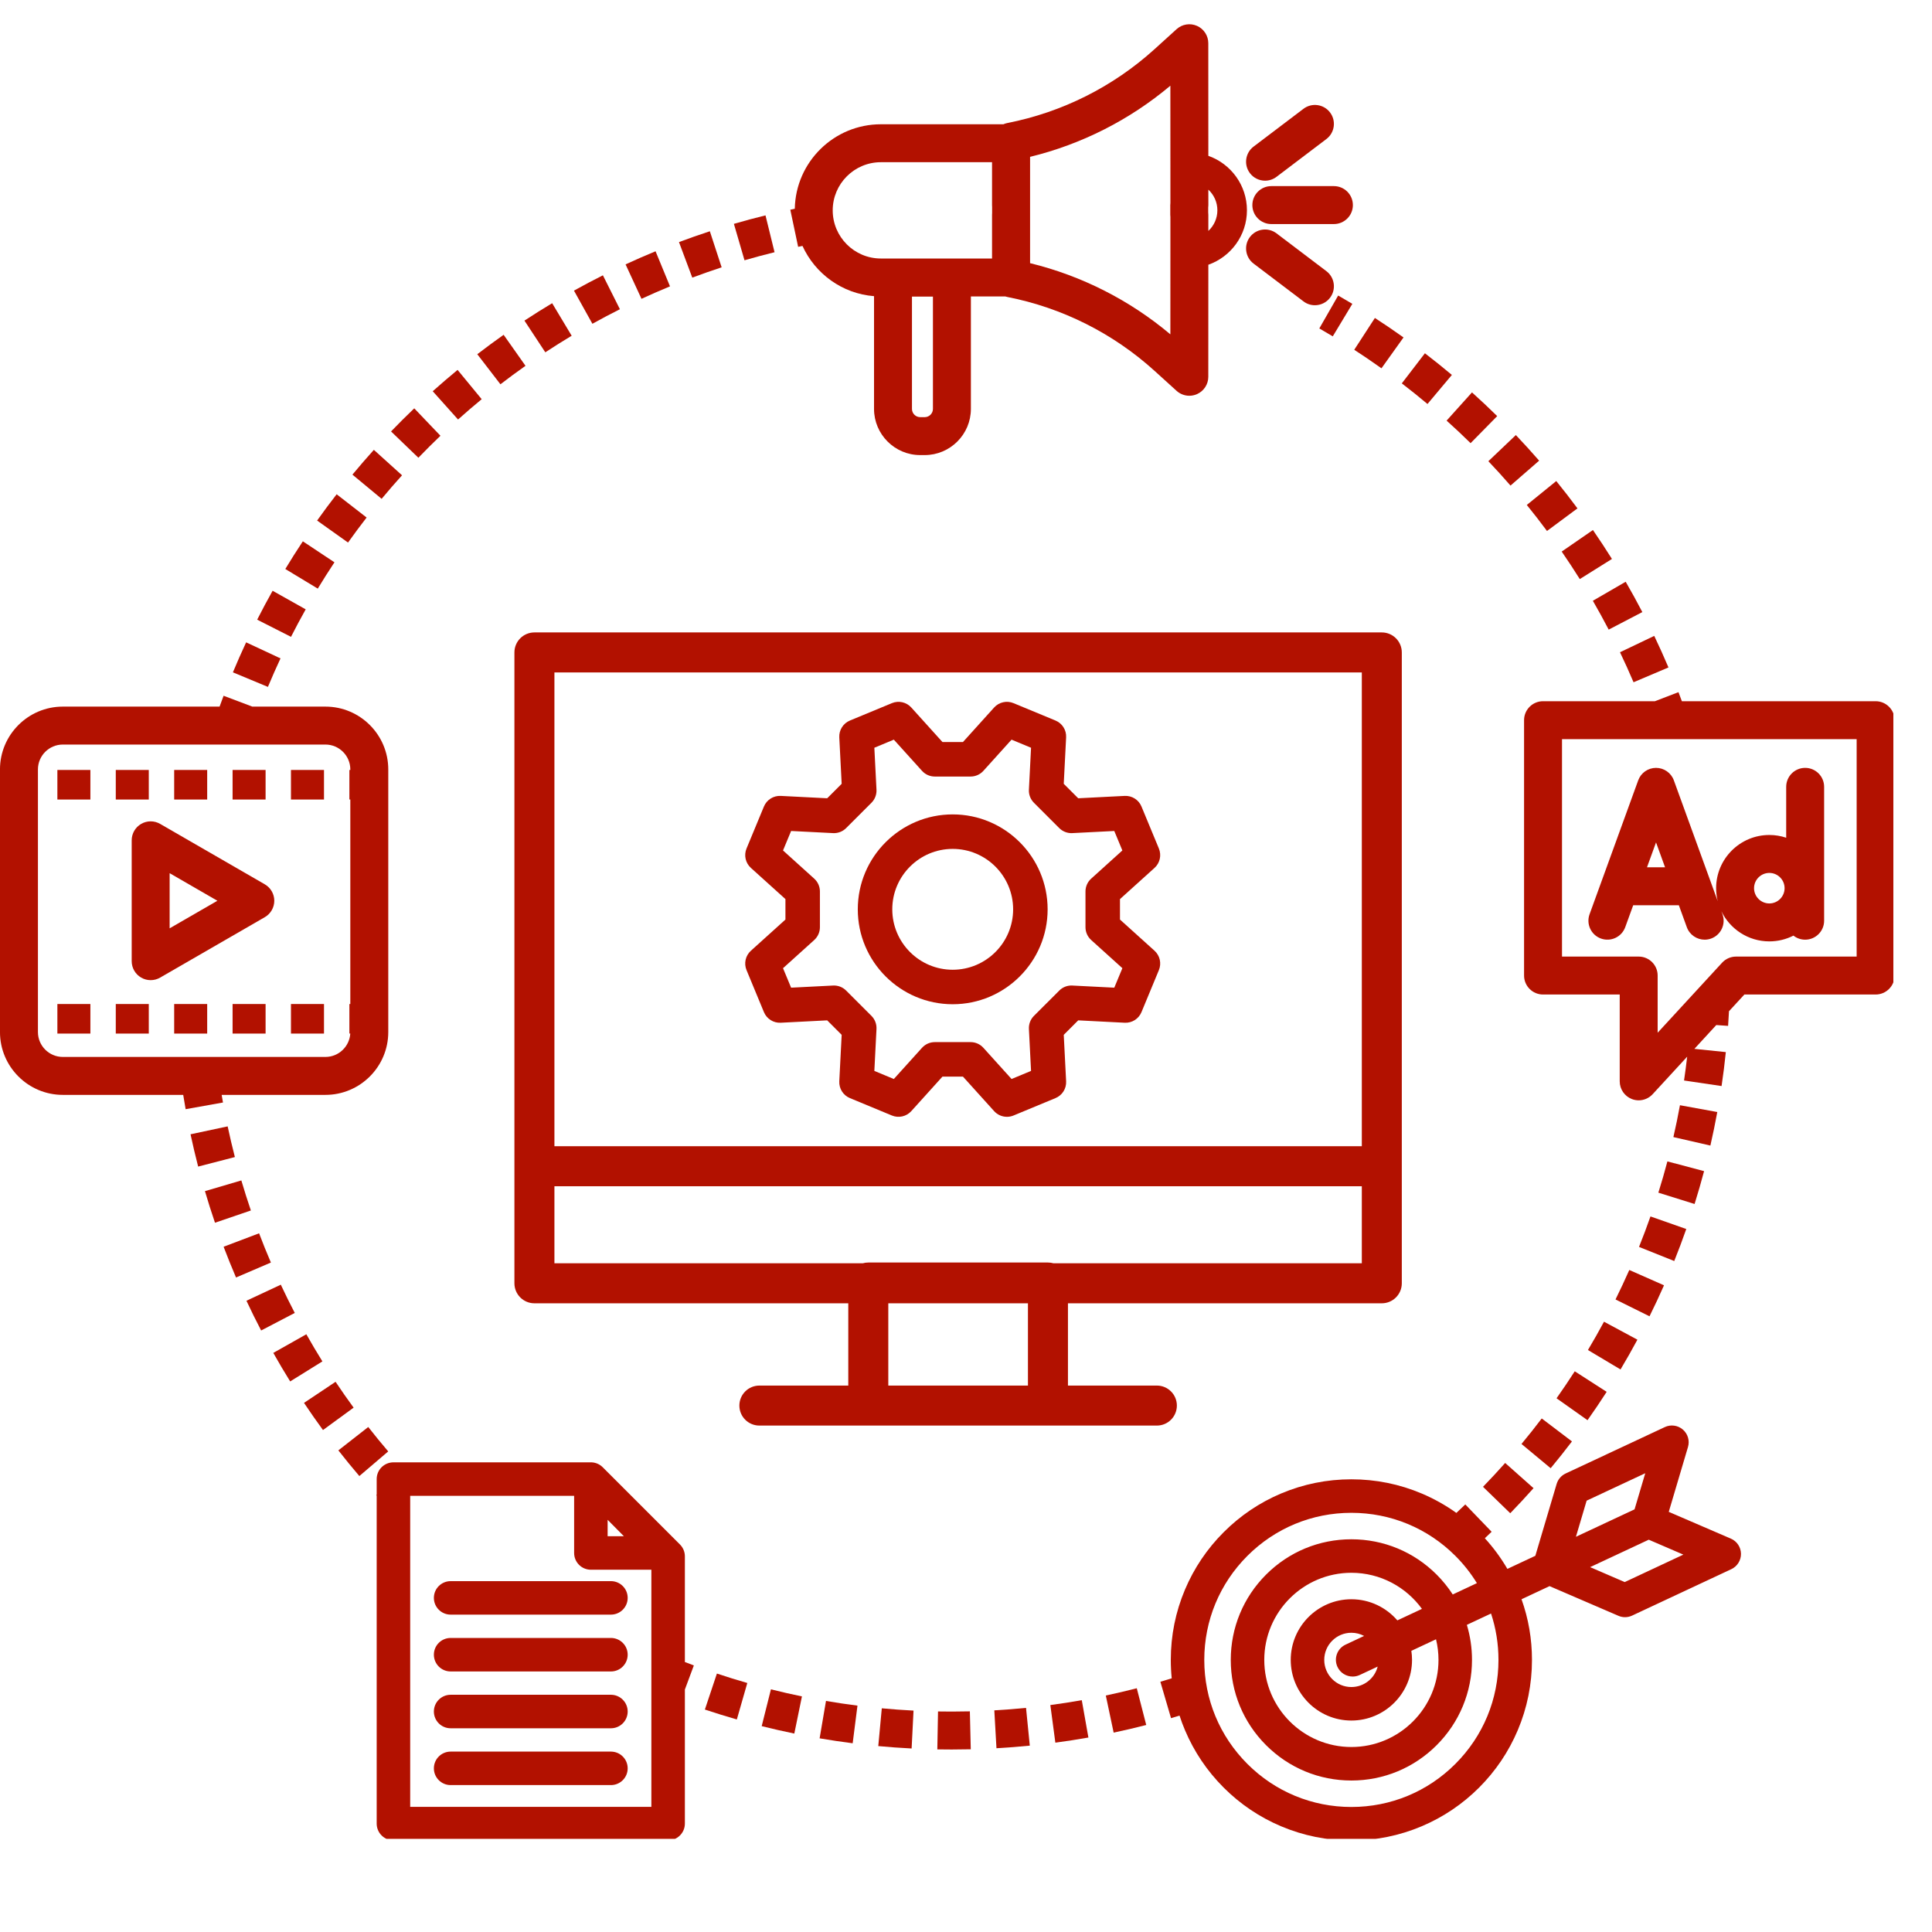 <svg xmlns="http://www.w3.org/2000/svg" xmlns:xlink="http://www.w3.org/1999/xlink" width="500" zoomAndPan="magnify" viewBox="0 0 375 375" height="500" preserveAspectRatio="xMidYMid meet" version="1.0"><defs><clipPath id="569620a37f"><path d="M 295 134 L 367.5 134 L 367.5 214 L 295 214 Z M 295 134 " clip-rule="nonzero"/></clipPath><clipPath id="44a12afca1"><path d="M 225 276 L 338 276 L 338 356.922 L 225 356.922 Z M 225 276 " clip-rule="nonzero"/></clipPath><clipPath id="917c1d42af"><path d="M 153 4.422 L 243 4.422 L 243 89 L 153 89 Z M 153 4.422 " clip-rule="nonzero"/></clipPath><clipPath id="58ff5fef5e"><path d="M 73 283 L 135 283 L 135 356.922 L 73 356.922 Z M 73 283 " clip-rule="nonzero"/></clipPath></defs><path fill="#b21100" d="M 243.082 39.809 C 243.082 41.84 244.73 43.488 246.762 43.488 L 258.91 43.488 C 260.945 43.488 262.594 41.84 262.594 39.809 C 262.594 37.773 260.945 36.125 258.91 36.125 L 246.762 36.125 C 244.73 36.125 243.082 37.773 243.082 39.809 Z M 243.082 39.809 " fill-opacity="1" fill-rule="nonzero"/><path fill="#b21100" d="M 245.547 35.07 C 246.32 35.07 247.105 34.828 247.77 34.324 L 257.449 26.988 C 259.07 25.758 259.391 23.449 258.16 21.828 C 256.934 20.207 254.625 19.891 253.004 21.117 L 243.32 28.453 C 241.699 29.68 241.383 31.992 242.609 33.613 C 243.336 34.566 244.434 35.07 245.547 35.07 Z M 245.547 35.07 " fill-opacity="1" fill-rule="nonzero"/><path fill="#b21100" d="M 257.449 52.629 L 247.77 45.293 C 246.148 44.066 243.84 44.383 242.609 46.004 C 241.383 47.625 241.699 49.938 243.32 51.164 L 253.004 58.5 C 253.668 59.004 254.449 59.246 255.223 59.246 C 256.336 59.246 257.438 58.742 258.164 57.789 C 259.391 56.168 259.07 53.859 257.449 52.629 Z M 257.449 52.629 " fill-opacity="1" fill-rule="nonzero"/><g clip-path="url(#569620a37f)"><path fill="#b21100" d="M 364.059 136.105 L 326.449 136.105 C 326.234 135.52 326.012 134.934 325.789 134.348 L 321.219 136.105 L 299.504 136.105 C 297.469 136.105 295.82 137.754 295.82 139.785 L 295.82 189.352 C 295.82 191.387 297.469 193.035 299.504 193.035 L 314.387 193.035 L 314.387 209.891 C 314.387 211.406 315.316 212.77 316.73 213.32 C 317.164 213.492 317.621 213.574 318.066 213.574 C 319.078 213.574 320.066 213.156 320.777 212.383 L 327.48 205.102 C 327.301 206.648 327.098 208.195 326.871 209.723 L 334.156 210.801 C 334.48 208.621 334.758 206.406 334.984 204.211 L 328.879 203.582 L 333.129 198.961 L 335.422 199.121 C 335.488 198.18 335.547 197.227 335.594 196.281 L 338.582 193.035 L 364.059 193.035 C 366.09 193.035 367.742 191.387 367.742 189.352 L 367.742 139.785 C 367.738 137.754 366.09 136.105 364.059 136.105 Z M 360.375 185.672 L 336.965 185.672 C 335.938 185.672 334.953 186.102 334.258 186.859 L 321.75 200.449 L 321.75 189.352 C 321.75 187.32 320.102 185.672 318.07 185.672 L 303.184 185.672 L 303.184 143.469 L 360.375 143.469 Z M 360.375 185.672 " fill-opacity="1" fill-rule="nonzero"/></g><path fill="#b21100" d="M 310.738 182.168 C 312.652 182.863 314.762 181.875 315.457 179.965 L 317.004 175.707 L 325.863 175.707 L 327.41 179.965 C 327.953 181.461 329.367 182.391 330.871 182.391 C 331.289 182.391 331.711 182.32 332.129 182.172 C 334.039 181.477 335.027 179.363 334.332 177.453 L 334.121 176.875 C 335.793 180.332 339.336 182.723 343.426 182.723 C 345.109 182.723 346.699 182.32 348.105 181.602 C 348.73 182.098 349.523 182.391 350.383 182.391 C 352.414 182.391 354.062 180.742 354.062 178.711 L 354.062 152.727 C 354.062 150.691 352.414 149.043 350.383 149.043 C 348.348 149.043 346.699 150.691 346.699 152.727 L 346.699 162.602 C 345.672 162.258 344.57 162.07 343.426 162.07 C 337.73 162.07 333.098 166.703 333.098 172.395 C 333.098 173.266 333.207 174.109 333.41 174.918 L 324.895 151.469 C 324.367 150.012 322.984 149.043 321.434 149.043 C 319.887 149.043 318.5 150.012 317.973 151.469 L 308.535 177.453 C 307.84 179.363 308.828 181.477 310.738 182.168 Z M 343.426 169.434 C 345.059 169.434 346.387 170.762 346.387 172.395 C 346.387 174.027 345.059 175.359 343.426 175.359 C 341.793 175.359 340.461 174.027 340.461 172.395 C 340.461 170.762 341.793 169.434 343.426 169.434 Z M 321.434 163.512 L 323.188 168.344 L 319.68 168.344 Z M 321.434 163.512 " fill-opacity="1" fill-rule="nonzero"/><path fill="#b21100" d="M 51.398 171.645 L 31.086 159.918 C 29.945 159.258 28.539 159.258 27.402 159.918 C 26.262 160.574 25.562 161.789 25.562 163.105 L 25.562 186.562 C 25.562 187.879 26.262 189.094 27.402 189.75 C 27.973 190.082 28.605 190.246 29.242 190.246 C 29.879 190.246 30.516 190.082 31.086 189.75 L 51.398 178.023 C 52.539 177.363 53.238 176.148 53.238 174.832 C 53.238 173.52 52.539 172.305 51.398 171.645 Z M 32.926 180.188 L 32.926 169.484 L 42.195 174.836 Z M 32.926 180.188 " fill-opacity="1" fill-rule="nonzero"/><path fill="#b21100" d="M 56.477 149.449 L 62.887 149.449 L 62.887 155.188 L 56.477 155.188 Z M 56.477 149.449 " fill-opacity="1" fill-rule="nonzero"/><path fill="#b21100" d="M 11.137 149.449 L 17.543 149.449 L 17.543 155.188 L 11.137 155.188 Z M 11.137 149.449 " fill-opacity="1" fill-rule="nonzero"/><path fill="#b21100" d="M 22.473 149.449 L 28.879 149.449 L 28.879 155.188 L 22.473 155.188 Z M 22.473 149.449 " fill-opacity="1" fill-rule="nonzero"/><path fill="#b21100" d="M 45.145 149.449 L 51.551 149.449 L 51.551 155.188 L 45.145 155.188 Z M 45.145 149.449 " fill-opacity="1" fill-rule="nonzero"/><path fill="#b21100" d="M 33.809 149.449 L 40.215 149.449 L 40.215 155.188 L 33.809 155.188 Z M 33.809 149.449 " fill-opacity="1" fill-rule="nonzero"/><path fill="#b21100" d="M 33.809 194.879 L 40.215 194.879 L 40.215 200.617 L 33.809 200.617 Z M 33.809 194.879 " fill-opacity="1" fill-rule="nonzero"/><path fill="#b21100" d="M 56.477 194.879 L 62.887 194.879 L 62.887 200.617 L 56.477 200.617 Z M 56.477 194.879 " fill-opacity="1" fill-rule="nonzero"/><path fill="#b21100" d="M 22.473 194.879 L 28.879 194.879 L 28.879 200.617 L 22.473 200.617 Z M 22.473 194.879 " fill-opacity="1" fill-rule="nonzero"/><path fill="#b21100" d="M 45.145 194.879 L 51.551 194.879 L 51.551 200.617 L 45.145 200.617 Z M 45.145 194.879 " fill-opacity="1" fill-rule="nonzero"/><path fill="#b21100" d="M 11.137 194.879 L 17.543 194.879 L 17.543 200.617 L 11.137 200.617 Z M 11.137 194.879 " fill-opacity="1" fill-rule="nonzero"/><path fill="#b21100" d="M 84.215 310.148 C 84.215 311.945 85.672 313.398 87.469 313.398 L 118.582 313.398 C 120.375 313.398 121.832 311.945 121.832 310.148 C 121.832 308.352 120.375 306.898 118.582 306.898 L 87.469 306.898 C 85.672 306.898 84.215 308.352 84.215 310.148 Z M 84.215 310.148 " fill-opacity="1" fill-rule="nonzero"/><path fill="#b21100" d="M 118.578 317.926 L 87.469 317.926 C 85.672 317.926 84.215 319.379 84.215 321.176 C 84.215 322.973 85.672 324.43 87.469 324.43 L 118.582 324.43 C 120.375 324.43 121.832 322.973 121.832 321.176 C 121.832 319.379 120.375 317.926 118.578 317.926 Z M 118.578 317.926 " fill-opacity="1" fill-rule="nonzero"/><path fill="#b21100" d="M 118.578 328.953 L 87.469 328.953 C 85.672 328.953 84.215 330.41 84.215 332.207 C 84.215 334.004 85.672 335.457 87.469 335.457 L 118.582 335.457 C 120.375 335.457 121.832 334.004 121.832 332.207 C 121.832 330.41 120.375 328.953 118.578 328.953 Z M 118.578 328.953 " fill-opacity="1" fill-rule="nonzero"/><path fill="#b21100" d="M 118.578 339.984 L 87.469 339.984 C 85.672 339.984 84.215 341.438 84.215 343.234 C 84.215 345.031 85.672 346.484 87.469 346.484 L 118.582 346.484 C 120.375 346.484 121.832 345.031 121.832 343.234 C 121.832 341.438 120.375 339.984 118.578 339.984 Z M 118.578 339.984 " fill-opacity="1" fill-rule="nonzero"/><g clip-path="url(#44a12afca1)"><path fill="#b21100" d="M 335.957 298.645 L 323.906 293.449 L 327.637 280.863 C 328 279.637 327.609 278.309 326.641 277.477 C 325.668 276.641 324.297 276.453 323.141 276.996 L 303.883 286.008 C 303.043 286.402 302.41 287.137 302.145 288.027 L 298.008 301.98 L 292.582 304.52 C 291.34 302.395 289.879 300.402 288.207 298.57 C 288.648 298.156 289.09 297.734 289.523 297.316 L 284.414 292.012 C 283.844 292.562 283.262 293.113 282.68 293.656 C 280.586 292.16 278.336 290.898 275.945 289.887 C 271.621 288.059 267.031 287.133 262.301 287.133 C 257.57 287.133 252.98 288.059 248.656 289.887 C 244.48 291.652 240.734 294.18 237.516 297.398 C 234.297 300.617 231.77 304.363 230.004 308.539 C 228.176 312.863 227.25 317.453 227.25 322.184 C 227.25 323.387 227.309 324.582 227.43 325.762 C 226.695 325.992 225.957 326.215 225.227 326.43 L 227.297 333.496 C 227.844 333.336 228.398 333.168 228.949 333 C 229.258 333.957 229.609 334.898 230.004 335.828 C 231.77 340.004 234.297 343.754 237.516 346.973 C 240.734 350.188 244.48 352.715 248.656 354.48 C 252.98 356.309 257.57 357.238 262.301 357.238 C 267.031 357.238 271.621 356.309 275.945 354.48 C 280.121 352.715 283.871 350.188 287.09 346.973 C 290.305 343.754 292.832 340.004 294.598 335.828 C 296.426 331.504 297.355 326.914 297.355 322.184 C 297.355 318.133 296.676 314.18 295.328 310.414 L 300.766 307.867 L 314.129 313.625 C 314.539 313.805 314.977 313.895 315.414 313.895 C 315.887 313.895 316.359 313.789 316.793 313.586 L 336.051 304.574 C 337.207 304.031 337.941 302.859 337.922 301.578 C 337.902 300.297 337.133 299.148 335.957 298.645 Z M 282.488 342.371 C 277.098 347.766 269.926 350.734 262.301 350.734 C 254.676 350.734 247.504 347.766 242.113 342.371 C 236.723 336.98 233.75 329.812 233.75 322.184 C 233.75 314.559 236.723 307.391 242.113 301.996 C 247.504 296.605 254.676 293.637 262.301 293.637 C 269.926 293.637 277.098 296.605 282.488 301.996 C 284.105 303.613 285.5 305.387 286.664 307.285 L 281.977 309.484 C 281.082 308.109 280.043 306.816 278.855 305.629 C 274.434 301.207 268.555 298.773 262.301 298.773 C 256.047 298.773 250.168 301.207 245.746 305.629 C 241.324 310.055 238.891 315.934 238.891 322.184 C 238.891 328.438 241.324 334.316 245.746 338.738 C 250.168 343.16 256.047 345.598 262.301 345.598 C 268.555 345.598 274.434 343.16 278.855 338.738 C 283.277 334.316 285.715 328.438 285.715 322.184 C 285.715 319.844 285.371 317.559 284.715 315.383 L 289.41 313.184 C 290.359 316.047 290.852 319.078 290.852 322.184 C 290.852 329.812 287.879 336.98 282.488 342.371 Z M 259.605 323.547 C 260.156 324.727 261.328 325.418 262.551 325.418 C 263.012 325.418 263.48 325.32 263.926 325.113 L 267.406 323.484 C 266.828 325.762 264.758 327.453 262.301 327.453 C 259.398 327.453 257.035 325.09 257.035 322.188 C 257.035 319.281 259.398 316.918 262.301 316.918 C 263.195 316.918 264.035 317.141 264.773 317.535 L 261.172 319.223 C 259.543 319.984 258.844 321.918 259.605 323.547 Z M 262.301 310.414 C 255.812 310.414 250.531 315.695 250.531 322.188 C 250.531 328.676 255.812 333.957 262.301 333.957 C 268.793 333.957 274.074 328.676 274.074 322.188 C 274.074 321.586 274.027 321 273.941 320.426 L 278.73 318.184 C 279.043 319.465 279.211 320.805 279.211 322.188 C 279.211 331.508 271.625 339.094 262.305 339.094 C 252.98 339.094 245.395 331.508 245.395 322.188 C 245.395 312.863 252.98 305.277 262.305 305.277 C 267.93 305.277 272.922 308.043 276 312.281 L 271.227 314.516 C 269.062 312.008 265.867 310.414 262.301 310.414 Z M 307.965 291.277 L 319.344 285.953 L 317.266 292.965 L 305.887 298.289 Z M 315.359 307.078 L 308.641 304.18 L 320.023 298.855 L 326.738 301.75 Z M 315.359 307.078 " fill-opacity="1" fill-rule="nonzero"/></g><path fill="#b21100" d="M 228.43 272.82 C 228.43 270.676 226.691 268.938 224.547 268.938 L 207.289 268.938 L 207.289 252.969 L 268.207 252.969 C 270.352 252.969 272.09 251.23 272.09 249.086 L 272.09 126.637 C 272.09 124.492 270.352 122.754 268.207 122.754 L 103.73 122.754 C 101.586 122.754 99.848 124.492 99.848 126.637 L 99.848 249.086 C 99.848 251.23 101.586 252.969 103.73 252.969 L 164.652 252.969 L 164.652 268.938 L 147.395 268.938 C 145.25 268.938 143.512 270.676 143.512 272.82 C 143.512 274.965 145.25 276.703 147.395 276.703 L 224.547 276.703 C 226.691 276.703 228.43 274.965 228.43 272.82 Z M 107.613 130.52 L 264.328 130.52 L 264.328 222.48 L 107.613 222.48 Z M 199.523 268.938 L 172.418 268.938 L 172.418 252.969 L 199.523 252.969 Z M 203.406 245.055 L 168.535 245.055 C 168.164 245.055 167.805 245.105 167.465 245.203 L 107.613 245.203 L 107.613 230.246 L 264.328 230.246 L 264.328 245.203 L 204.477 245.203 C 204.137 245.105 203.777 245.055 203.406 245.055 Z M 203.406 245.055 " fill-opacity="1" fill-rule="nonzero"/><path fill="#b21100" d="M 64.918 109.145 L 58.781 105.07 C 57.617 106.828 56.469 108.637 55.379 110.441 L 61.68 114.25 C 62.719 112.535 63.809 110.816 64.918 109.145 Z M 64.918 109.145 " fill-opacity="1" fill-rule="nonzero"/><path fill="#b21100" d="M 85.492 84.582 L 80.406 79.258 C 78.879 80.715 77.367 82.223 75.902 83.742 L 81.207 88.848 C 82.598 87.406 84.039 85.969 85.492 84.582 Z M 85.492 84.582 " fill-opacity="1" fill-rule="nonzero"/><path fill="#b21100" d="M 93.496 77.484 L 88.816 71.797 C 87.188 73.141 85.566 74.531 83.992 75.938 L 88.906 81.426 C 90.402 80.086 91.945 78.762 93.496 77.484 Z M 93.496 77.484 " fill-opacity="1" fill-rule="nonzero"/><path fill="#b21100" d="M 54.445 127.797 L 47.773 124.68 C 46.883 126.594 46.016 128.551 45.207 130.5 L 52.004 133.328 C 52.777 131.477 53.598 129.613 54.445 127.797 Z M 54.445 127.797 " fill-opacity="1" fill-rule="nonzero"/><path fill="#b21100" d="M 78.035 92.254 L 72.566 87.316 C 71.156 88.883 69.754 90.5 68.406 92.125 L 74.074 96.824 C 75.355 95.281 76.688 93.742 78.035 92.254 Z M 78.035 92.254 " fill-opacity="1" fill-rule="nonzero"/><path fill="#b21100" d="M 59.336 118.273 L 52.914 114.668 C 51.879 116.508 50.871 118.398 49.918 120.277 L 56.484 123.609 C 57.395 121.82 58.352 120.023 59.336 118.273 Z M 59.336 118.273 " fill-opacity="1" fill-rule="nonzero"/><path fill="#b21100" d="M 130.047 55.582 L 127.242 48.773 C 125.297 49.574 123.336 50.43 121.422 51.316 L 124.512 58 C 126.332 57.16 128.195 56.348 130.047 55.582 Z M 130.047 55.582 " fill-opacity="1" fill-rule="nonzero"/><path fill="#b21100" d="M 150.34 48.957 L 148.582 41.805 C 146.535 42.305 144.473 42.859 142.449 43.449 L 144.508 50.52 C 146.43 49.961 148.391 49.434 150.34 48.957 Z M 150.34 48.957 " fill-opacity="1" fill-rule="nonzero"/><path fill="#b21100" d="M 120.324 60.02 L 117.023 53.438 C 115.137 54.383 113.25 55.383 111.406 56.41 L 114.984 62.844 C 116.738 61.867 118.535 60.918 120.324 60.02 Z M 120.324 60.02 " fill-opacity="1" fill-rule="nonzero"/><path fill="#b21100" d="M 71.16 100.453 L 65.344 95.938 C 64.051 97.602 62.773 99.32 61.551 101.039 L 67.551 105.309 C 68.715 103.672 69.93 102.039 71.16 100.453 Z M 71.16 100.453 " fill-opacity="1" fill-rule="nonzero"/><path fill="#b21100" d="M 140.07 51.887 L 137.781 44.887 C 135.781 45.543 133.762 46.25 131.789 46.988 L 134.371 53.887 C 136.246 53.184 138.164 52.512 140.07 51.887 Z M 140.07 51.887 " fill-opacity="1" fill-rule="nonzero"/><path fill="#b21100" d="M 102 71.004 L 97.754 64.984 C 96.035 66.199 94.312 67.469 92.641 68.754 L 97.133 74.59 C 98.723 73.367 100.359 72.16 102 71.004 Z M 102 71.004 " fill-opacity="1" fill-rule="nonzero"/><path fill="#b21100" d="M 110.961 65.168 L 107.172 58.852 C 105.363 59.938 103.555 61.074 101.793 62.23 L 105.844 68.383 C 107.52 67.281 109.238 66.199 110.961 65.168 Z M 110.961 65.168 " fill-opacity="1" fill-rule="nonzero"/><g clip-path="url(#917c1d42af)"><path fill="#b21100" d="M 155.762 47.734 C 158.219 53.129 163.465 57 169.648 57.484 L 169.648 79.367 C 169.648 84.309 173.672 88.332 178.613 88.332 L 179.484 88.332 C 184.426 88.332 188.449 84.309 188.449 79.367 L 188.449 57.539 L 195.121 57.539 C 195.254 57.582 195.391 57.617 195.531 57.645 C 206.176 59.734 216.051 64.691 224.09 71.977 L 228.375 75.863 C 229.066 76.488 229.953 76.816 230.848 76.816 C 231.352 76.816 231.859 76.711 232.34 76.5 C 233.672 75.91 234.531 74.59 234.531 73.133 L 234.539 51.387 C 238.898 49.852 242.031 45.695 242.031 40.816 C 242.031 35.938 238.898 31.781 234.539 30.246 L 234.531 8.391 C 234.531 6.934 233.672 5.613 232.34 5.023 C 231.008 4.434 229.453 4.684 228.375 5.66 L 224.09 9.547 C 216.051 16.832 206.176 21.789 195.531 23.879 C 195.258 23.934 195 24.012 194.758 24.121 L 170.977 24.121 C 161.863 24.121 154.434 31.449 154.27 40.523 C 153.98 40.582 153.688 40.645 153.398 40.707 L 154.918 47.91 C 155.199 47.852 155.48 47.793 155.762 47.734 Z M 234.512 40.285 C 234.531 40.137 234.543 39.984 234.543 39.836 L 234.539 36.809 C 235.617 37.809 236.293 39.234 236.293 40.816 C 236.293 42.398 235.617 43.824 234.539 44.824 L 234.539 41.688 C 234.539 41.539 234.531 41.387 234.512 41.238 Z M 199.938 41.688 L 199.938 30.445 C 209.953 28 219.273 23.273 227.168 16.633 L 227.176 39.387 C 227.156 39.535 227.148 39.684 227.148 39.836 L 227.148 41.688 C 227.148 41.84 227.16 41.992 227.176 42.137 L 227.168 64.895 C 219.273 58.254 209.953 53.523 199.938 51.078 Z M 181.082 79.367 C 181.082 80.25 180.363 80.969 179.484 80.969 L 178.613 80.969 C 177.73 80.969 177.012 80.25 177.012 79.367 L 177.012 57.566 L 181.082 57.566 Z M 170.977 31.484 L 192.555 31.484 L 192.555 39.836 C 192.555 39.953 192.562 40.066 192.57 40.18 L 192.57 41.344 C 192.562 41.457 192.555 41.57 192.555 41.688 L 192.555 50.176 L 170.977 50.176 C 165.82 50.176 161.629 45.984 161.629 40.832 C 161.629 35.676 165.82 31.484 170.977 31.484 Z M 170.977 31.484 " fill-opacity="1" fill-rule="nonzero"/></g><path fill="#b21100" d="M 44.188 218.629 L 36.984 220.164 C 37.43 222.254 37.926 224.363 38.461 226.43 L 45.59 224.586 C 45.082 222.621 44.613 220.617 44.188 218.629 Z M 44.188 218.629 " fill-opacity="1" fill-rule="nonzero"/><path fill="#b21100" d="M 54.504 249.355 L 47.836 252.477 C 48.738 254.41 49.699 256.352 50.688 258.246 L 57.215 254.84 C 56.277 253.039 55.363 251.195 54.504 249.355 Z M 54.504 249.355 " fill-opacity="1" fill-rule="nonzero"/><path fill="#b21100" d="M 46.844 229.121 L 39.781 231.199 C 40.383 233.25 41.039 235.312 41.727 237.332 L 48.695 234.953 C 48.039 233.035 47.418 231.07 46.844 229.121 Z M 46.844 229.121 " fill-opacity="1" fill-rule="nonzero"/><path fill="#b21100" d="M 50.289 239.383 L 43.402 241.992 C 44.16 243.988 44.969 245.996 45.812 247.961 L 52.582 245.059 C 51.777 243.191 51.008 241.281 50.289 239.383 Z M 50.289 239.383 " fill-opacity="1" fill-rule="nonzero"/><path fill="#b21100" d="M 65.133 268.207 L 59.008 272.297 C 60.191 274.07 61.43 275.848 62.691 277.57 L 68.637 273.223 C 67.438 271.582 66.258 269.895 65.133 268.207 Z M 65.133 268.207 " fill-opacity="1" fill-rule="nonzero"/><path fill="#b21100" d="M 71.477 276.98 L 65.676 281.516 C 66.992 283.199 68.363 284.875 69.75 286.5 L 75.352 281.719 C 74.031 280.176 72.73 278.578 71.477 276.98 Z M 71.477 276.98 " fill-opacity="1" fill-rule="nonzero"/><path fill="#b21100" d="M 59.461 258.98 L 53.047 262.598 C 54.094 264.457 55.195 266.32 56.324 268.133 L 62.578 264.246 C 61.508 262.523 60.457 260.75 59.461 258.98 Z M 59.461 258.98 " fill-opacity="1" fill-rule="nonzero"/><path fill="#b21100" d="M 43.023 212.516 L 63.164 212.516 C 69.891 212.516 75.363 207.047 75.363 200.32 L 75.363 149.348 C 75.363 142.625 69.891 137.152 63.164 137.152 L 48.969 137.152 L 43.398 135.047 C 43.137 135.742 42.875 136.449 42.621 137.152 L 12.195 137.152 C 5.469 137.152 -0.004 142.625 -0.004 149.348 L -0.004 200.32 C -0.004 207.047 5.469 212.516 12.195 212.516 L 35.562 212.516 C 35.711 213.445 35.867 214.375 36.031 215.293 L 43.281 213.996 C 43.191 213.508 43.105 213.012 43.023 212.516 Z M 12.195 205.152 C 9.531 205.152 7.363 202.984 7.363 200.32 L 7.363 149.348 C 7.363 146.684 9.531 144.516 12.195 144.516 L 63.164 144.516 C 65.828 144.516 67.996 146.684 67.996 149.348 L 67.996 149.445 L 67.816 149.445 L 67.816 155.184 L 67.996 155.184 L 67.996 194.875 L 67.816 194.875 L 67.816 200.613 L 67.988 200.613 C 67.832 203.141 65.73 205.152 63.164 205.152 Z M 12.195 205.152 " fill-opacity="1" fill-rule="nonzero"/><path fill="#b21100" d="M 184.727 332.215 C 183.844 332.215 182.949 332.207 182.07 332.191 L 181.934 339.555 C 182.859 339.57 183.797 339.578 184.727 339.578 C 185.957 339.578 187.199 339.562 188.426 339.535 L 188.25 332.172 C 187.082 332.199 185.898 332.215 184.727 332.215 Z M 184.727 332.215 " fill-opacity="1" fill-rule="nonzero"/><path fill="#b21100" d="M 214.637 329.098 L 216.16 336.301 C 218.27 335.855 220.395 335.359 222.484 334.82 L 220.648 327.688 C 218.664 328.199 216.641 328.676 214.637 329.098 Z M 214.637 329.098 " fill-opacity="1" fill-rule="nonzero"/><path fill="#b21100" d="M 203.871 330.949 L 204.844 338.25 C 206.98 337.965 209.137 337.633 211.258 337.254 L 209.973 330.004 C 207.957 330.363 205.906 330.68 203.871 330.949 Z M 203.871 330.949 " fill-opacity="1" fill-rule="nonzero"/><path fill="#b21100" d="M 159.086 337.41 C 161.203 337.773 163.367 338.094 165.504 338.367 L 166.434 331.062 C 164.398 330.805 162.344 330.496 160.324 330.152 Z M 159.086 337.41 " fill-opacity="1" fill-rule="nonzero"/><path fill="#b21100" d="M 170.473 338.914 C 172.613 339.113 174.793 339.273 176.945 339.379 L 177.316 332.027 C 175.27 331.922 173.195 331.773 171.156 331.582 Z M 170.473 338.914 " fill-opacity="1" fill-rule="nonzero"/><path fill="#b21100" d="M 147.844 335.043 C 149.934 335.566 152.062 336.051 154.176 336.484 L 155.656 329.273 C 153.648 328.859 151.625 328.398 149.637 327.898 Z M 147.844 335.043 " fill-opacity="1" fill-rule="nonzero"/><path fill="#b21100" d="M 192.996 331.98 L 193.414 339.332 C 195.566 339.211 197.742 339.043 199.883 338.828 L 199.152 331.5 C 197.117 331.703 195.043 331.863 192.996 331.98 Z M 192.996 331.98 " fill-opacity="1" fill-rule="nonzero"/><path fill="#b21100" d="M 136.816 331.824 C 138.859 332.504 140.949 333.152 143.02 333.746 L 145.051 326.668 C 143.078 326.102 141.094 325.488 139.152 324.836 Z M 136.816 331.824 " fill-opacity="1" fill-rule="nonzero"/><g clip-path="url(#58ff5fef5e)"><path fill="#b21100" d="M 132.934 302.082 C 132.934 301.219 132.59 300.395 131.98 299.785 L 116.988 284.793 C 116.938 284.742 116.887 284.695 116.836 284.652 C 116.824 284.641 116.809 284.629 116.797 284.617 C 116.746 284.574 116.695 284.535 116.645 284.496 C 116.637 284.488 116.633 284.484 116.625 284.48 C 116.57 284.438 116.512 284.398 116.453 284.363 C 116.438 284.352 116.422 284.34 116.402 284.328 C 116.352 284.297 116.297 284.266 116.242 284.234 C 116.234 284.23 116.227 284.227 116.223 284.223 C 116.16 284.191 116.098 284.16 116.035 284.133 C 116.02 284.125 116 284.117 115.984 284.109 C 115.922 284.082 115.863 284.059 115.805 284.035 C 115.797 284.035 115.793 284.031 115.789 284.031 C 115.723 284.008 115.656 283.984 115.59 283.969 C 115.574 283.961 115.555 283.957 115.539 283.953 C 115.477 283.934 115.41 283.922 115.348 283.906 C 115.344 283.906 115.34 283.902 115.332 283.902 C 115.266 283.891 115.195 283.879 115.125 283.867 C 115.109 283.867 115.09 283.863 115.074 283.863 C 115.012 283.855 114.949 283.848 114.891 283.844 C 114.879 283.844 114.871 283.844 114.859 283.844 C 114.801 283.84 114.746 283.84 114.691 283.84 L 76.367 283.84 C 74.57 283.84 73.113 285.293 73.113 287.09 L 73.113 290.129 L 73.023 290.211 C 73.055 290.246 73.086 290.281 73.113 290.312 L 73.113 353.957 C 73.113 355.754 74.57 357.211 76.367 357.211 L 129.68 357.211 C 131.477 357.211 132.934 355.754 132.934 353.957 L 132.934 327.941 L 134.676 323.258 C 134.098 323.043 133.516 322.82 132.934 322.598 Z M 117.941 294.996 L 121.094 298.18 L 117.941 298.18 Z M 126.43 350.707 L 79.617 350.707 L 79.617 290.344 L 111.438 290.344 L 111.438 301.434 C 111.438 303.23 112.895 304.684 114.688 304.684 L 126.43 304.684 Z M 126.43 350.707 " fill-opacity="1" fill-rule="nonzero"/></g><path fill="#b21100" d="M 318.133 242.023 L 324.969 244.766 C 325.789 242.719 326.578 240.629 327.305 238.551 L 320.355 236.109 C 319.664 238.086 318.914 240.078 318.133 242.023 Z M 318.133 242.023 " fill-opacity="1" fill-rule="nonzero"/><path fill="#b21100" d="M 308.219 262.039 L 314.543 265.812 C 315.672 263.914 316.777 261.973 317.82 260.031 L 311.336 256.543 C 310.344 258.387 309.297 260.234 308.219 262.039 Z M 308.219 262.039 " fill-opacity="1" fill-rule="nonzero"/><path fill="#b21100" d="M 313.57 252.223 L 320.168 255.492 C 321.148 253.516 322.094 251.492 322.984 249.477 L 316.246 246.504 C 315.398 248.418 314.5 250.344 313.57 252.223 Z M 313.57 252.223 " fill-opacity="1" fill-rule="nonzero"/><path fill="#b21100" d="M 321.887 231.496 L 328.918 233.695 C 329.574 231.594 330.195 229.445 330.762 227.316 L 323.641 225.426 C 323.105 227.453 322.516 229.496 321.887 231.496 Z M 321.887 231.496 " fill-opacity="1" fill-rule="nonzero"/><path fill="#b21100" d="M 333.324 215.844 L 326.078 214.523 C 325.703 216.586 325.273 218.664 324.805 220.707 L 331.984 222.352 C 332.477 220.203 332.926 218.016 333.324 215.844 Z M 333.324 215.844 " fill-opacity="1" fill-rule="nonzero"/><path fill="#b21100" d="M 302.125 271.406 L 308.137 275.66 C 309.41 273.859 310.66 272.008 311.852 270.156 L 305.66 266.168 C 304.523 267.93 303.336 269.695 302.125 271.406 Z M 302.125 271.406 " fill-opacity="1" fill-rule="nonzero"/><path fill="#b21100" d="M 295.32 280.273 L 300.984 284.98 C 302.395 283.281 303.785 281.531 305.117 279.777 L 299.25 275.324 C 297.984 276.996 296.66 278.66 295.32 280.273 Z M 295.32 280.273 " fill-opacity="1" fill-rule="nonzero"/><path fill="#b21100" d="M 287.852 288.59 L 293.137 293.719 C 294.672 292.137 296.191 290.5 297.656 288.852 L 292.152 283.961 C 290.758 285.527 289.312 287.086 287.852 288.59 Z M 287.852 288.59 " fill-opacity="1" fill-rule="nonzero"/><path fill="#b21100" d="M 262.488 58.977 C 261.578 58.43 260.656 57.887 259.738 57.363 L 256.078 63.75 C 256.949 64.25 257.828 64.766 258.691 65.285 Z M 262.488 58.977 " fill-opacity="1" fill-rule="nonzero"/><path fill="#b21100" d="M 306.637 112.398 L 312.879 108.492 C 311.695 106.602 310.453 104.715 309.188 102.879 L 303.125 107.059 C 304.328 108.805 305.512 110.602 306.637 112.398 Z M 306.637 112.398 " fill-opacity="1" fill-rule="nonzero"/><path fill="#b21100" d="M 312.246 122.207 L 318.777 118.805 C 317.75 116.828 316.66 114.848 315.543 112.918 L 309.172 116.609 C 310.234 118.445 311.27 120.328 312.246 122.207 Z M 312.246 122.207 " fill-opacity="1" fill-rule="nonzero"/><path fill="#b21100" d="M 300.27 103.062 L 306.184 98.676 C 304.859 96.887 303.473 95.102 302.07 93.371 L 296.352 98.012 C 297.688 99.66 299.008 101.355 300.27 103.062 Z M 300.27 103.062 " fill-opacity="1" fill-rule="nonzero"/><path fill="#b21100" d="M 317.07 132.426 L 323.848 129.551 C 322.977 127.5 322.051 125.441 321.086 123.426 L 314.441 126.602 C 315.359 128.516 316.242 130.477 317.07 132.426 Z M 317.07 132.426 " fill-opacity="1" fill-rule="nonzero"/><path fill="#b21100" d="M 277.074 78.414 L 281.809 72.773 C 280.102 71.34 278.34 69.926 276.574 68.57 L 272.09 74.414 C 273.773 75.703 275.453 77.051 277.074 78.414 Z M 277.074 78.414 " fill-opacity="1" fill-rule="nonzero"/><path fill="#b21100" d="M 285.441 86.016 L 290.605 80.766 C 289.016 79.203 287.367 77.652 285.711 76.164 L 280.785 81.641 C 282.363 83.055 283.93 84.531 285.441 86.016 Z M 285.441 86.016 " fill-opacity="1" fill-rule="nonzero"/><path fill="#b21100" d="M 272.422 65.496 C 270.605 64.199 268.738 62.93 266.867 61.715 L 262.859 67.891 C 264.637 69.047 266.414 70.258 268.141 71.488 Z M 272.422 65.496 " fill-opacity="1" fill-rule="nonzero"/><path fill="#b21100" d="M 293.188 94.25 L 298.746 89.414 C 297.281 87.73 295.762 86.062 294.227 84.445 L 288.891 89.52 C 290.352 91.059 291.797 92.648 293.188 94.25 Z M 293.188 94.25 " fill-opacity="1" fill-rule="nonzero"/><path fill="#b21100" d="M 224.09 168.461 C 225.141 167.512 225.48 166.004 224.938 164.695 L 221.562 156.547 C 221.023 155.238 219.715 154.414 218.301 154.484 L 209.281 154.945 L 206.473 152.137 L 206.934 143.117 C 207.008 141.703 206.18 140.398 204.871 139.855 L 196.723 136.48 C 195.414 135.938 193.906 136.277 192.957 137.328 L 186.906 144.031 L 182.934 144.031 L 176.883 137.328 C 175.934 136.277 174.426 135.938 173.117 136.48 L 164.969 139.855 C 163.66 140.398 162.836 141.703 162.906 143.117 L 163.367 152.137 L 160.559 154.945 L 151.539 154.484 C 150.125 154.414 148.82 155.238 148.277 156.547 L 144.902 164.695 C 144.359 166.004 144.699 167.512 145.75 168.461 L 152.453 174.512 L 152.453 178.484 L 145.75 184.535 C 144.699 185.484 144.359 186.992 144.902 188.301 L 148.277 196.449 C 148.82 197.758 150.125 198.586 151.539 198.512 L 160.559 198.051 L 163.367 200.859 L 162.906 209.879 C 162.836 211.293 163.66 212.602 164.969 213.141 L 173.117 216.52 C 174.426 217.059 175.934 216.719 176.883 215.668 L 182.934 208.965 L 186.906 208.965 L 192.957 215.668 C 193.605 216.387 194.516 216.773 195.445 216.773 C 195.875 216.773 196.309 216.691 196.723 216.52 L 204.871 213.141 C 206.18 212.602 207.008 211.293 206.934 209.879 L 206.473 200.859 L 209.281 198.051 L 218.301 198.512 C 219.715 198.586 221.023 197.758 221.562 196.449 L 224.938 188.301 C 225.48 186.992 225.141 185.484 224.09 184.535 L 217.387 178.484 L 217.387 174.512 Z M 211.797 182.457 L 217.852 187.926 L 216.281 191.707 L 208.137 191.293 C 207.191 191.242 206.27 191.598 205.602 192.27 L 200.688 197.18 C 200.016 197.852 199.664 198.773 199.711 199.719 L 200.125 207.863 L 196.344 209.434 L 190.875 203.379 C 190.242 202.676 189.34 202.273 188.391 202.273 L 181.445 202.273 C 180.496 202.273 179.594 202.676 178.961 203.379 L 173.492 209.434 L 169.711 207.863 L 170.125 199.719 C 170.172 198.773 169.82 197.852 169.148 197.18 L 164.234 192.27 C 163.566 191.598 162.645 191.242 161.699 191.293 L 153.555 191.707 L 151.984 187.926 L 158.039 182.461 C 158.742 181.824 159.145 180.922 159.145 179.973 L 159.145 173.027 C 159.145 172.078 158.742 171.176 158.039 170.543 L 151.984 165.074 L 153.555 161.293 L 161.699 161.707 C 162.645 161.758 163.566 161.402 164.234 160.73 L 169.148 155.82 C 169.82 155.148 170.172 154.227 170.125 153.281 L 169.711 145.137 L 173.492 143.566 L 178.961 149.621 C 179.594 150.324 180.496 150.727 181.445 150.727 L 188.391 150.727 C 189.34 150.727 190.242 150.324 190.875 149.621 L 196.34 143.566 L 200.125 145.137 L 199.711 153.281 C 199.66 154.227 200.016 155.148 200.688 155.82 L 205.598 160.73 C 206.27 161.402 207.191 161.758 208.137 161.707 L 216.281 161.293 L 217.848 165.074 L 211.797 170.543 C 211.094 171.176 210.691 172.078 210.691 173.027 L 210.691 179.973 C 210.691 180.922 211.094 181.824 211.797 182.457 Z M 211.797 182.457 " fill-opacity="1" fill-rule="nonzero"/><path fill="#b21100" d="M 184.918 158.074 C 174.762 158.074 166.496 166.34 166.496 176.5 C 166.496 186.66 174.762 194.922 184.918 194.922 C 195.078 194.922 203.344 186.656 203.344 176.5 C 203.344 166.34 195.078 158.074 184.918 158.074 Z M 184.918 188.227 C 178.453 188.227 173.191 182.969 173.191 176.5 C 173.191 170.031 178.453 164.77 184.918 164.77 C 191.387 164.77 196.648 170.031 196.648 176.5 C 196.648 182.969 191.387 188.227 184.918 188.227 Z M 184.918 188.227 " fill-opacity="1" fill-rule="nonzero"/></svg>